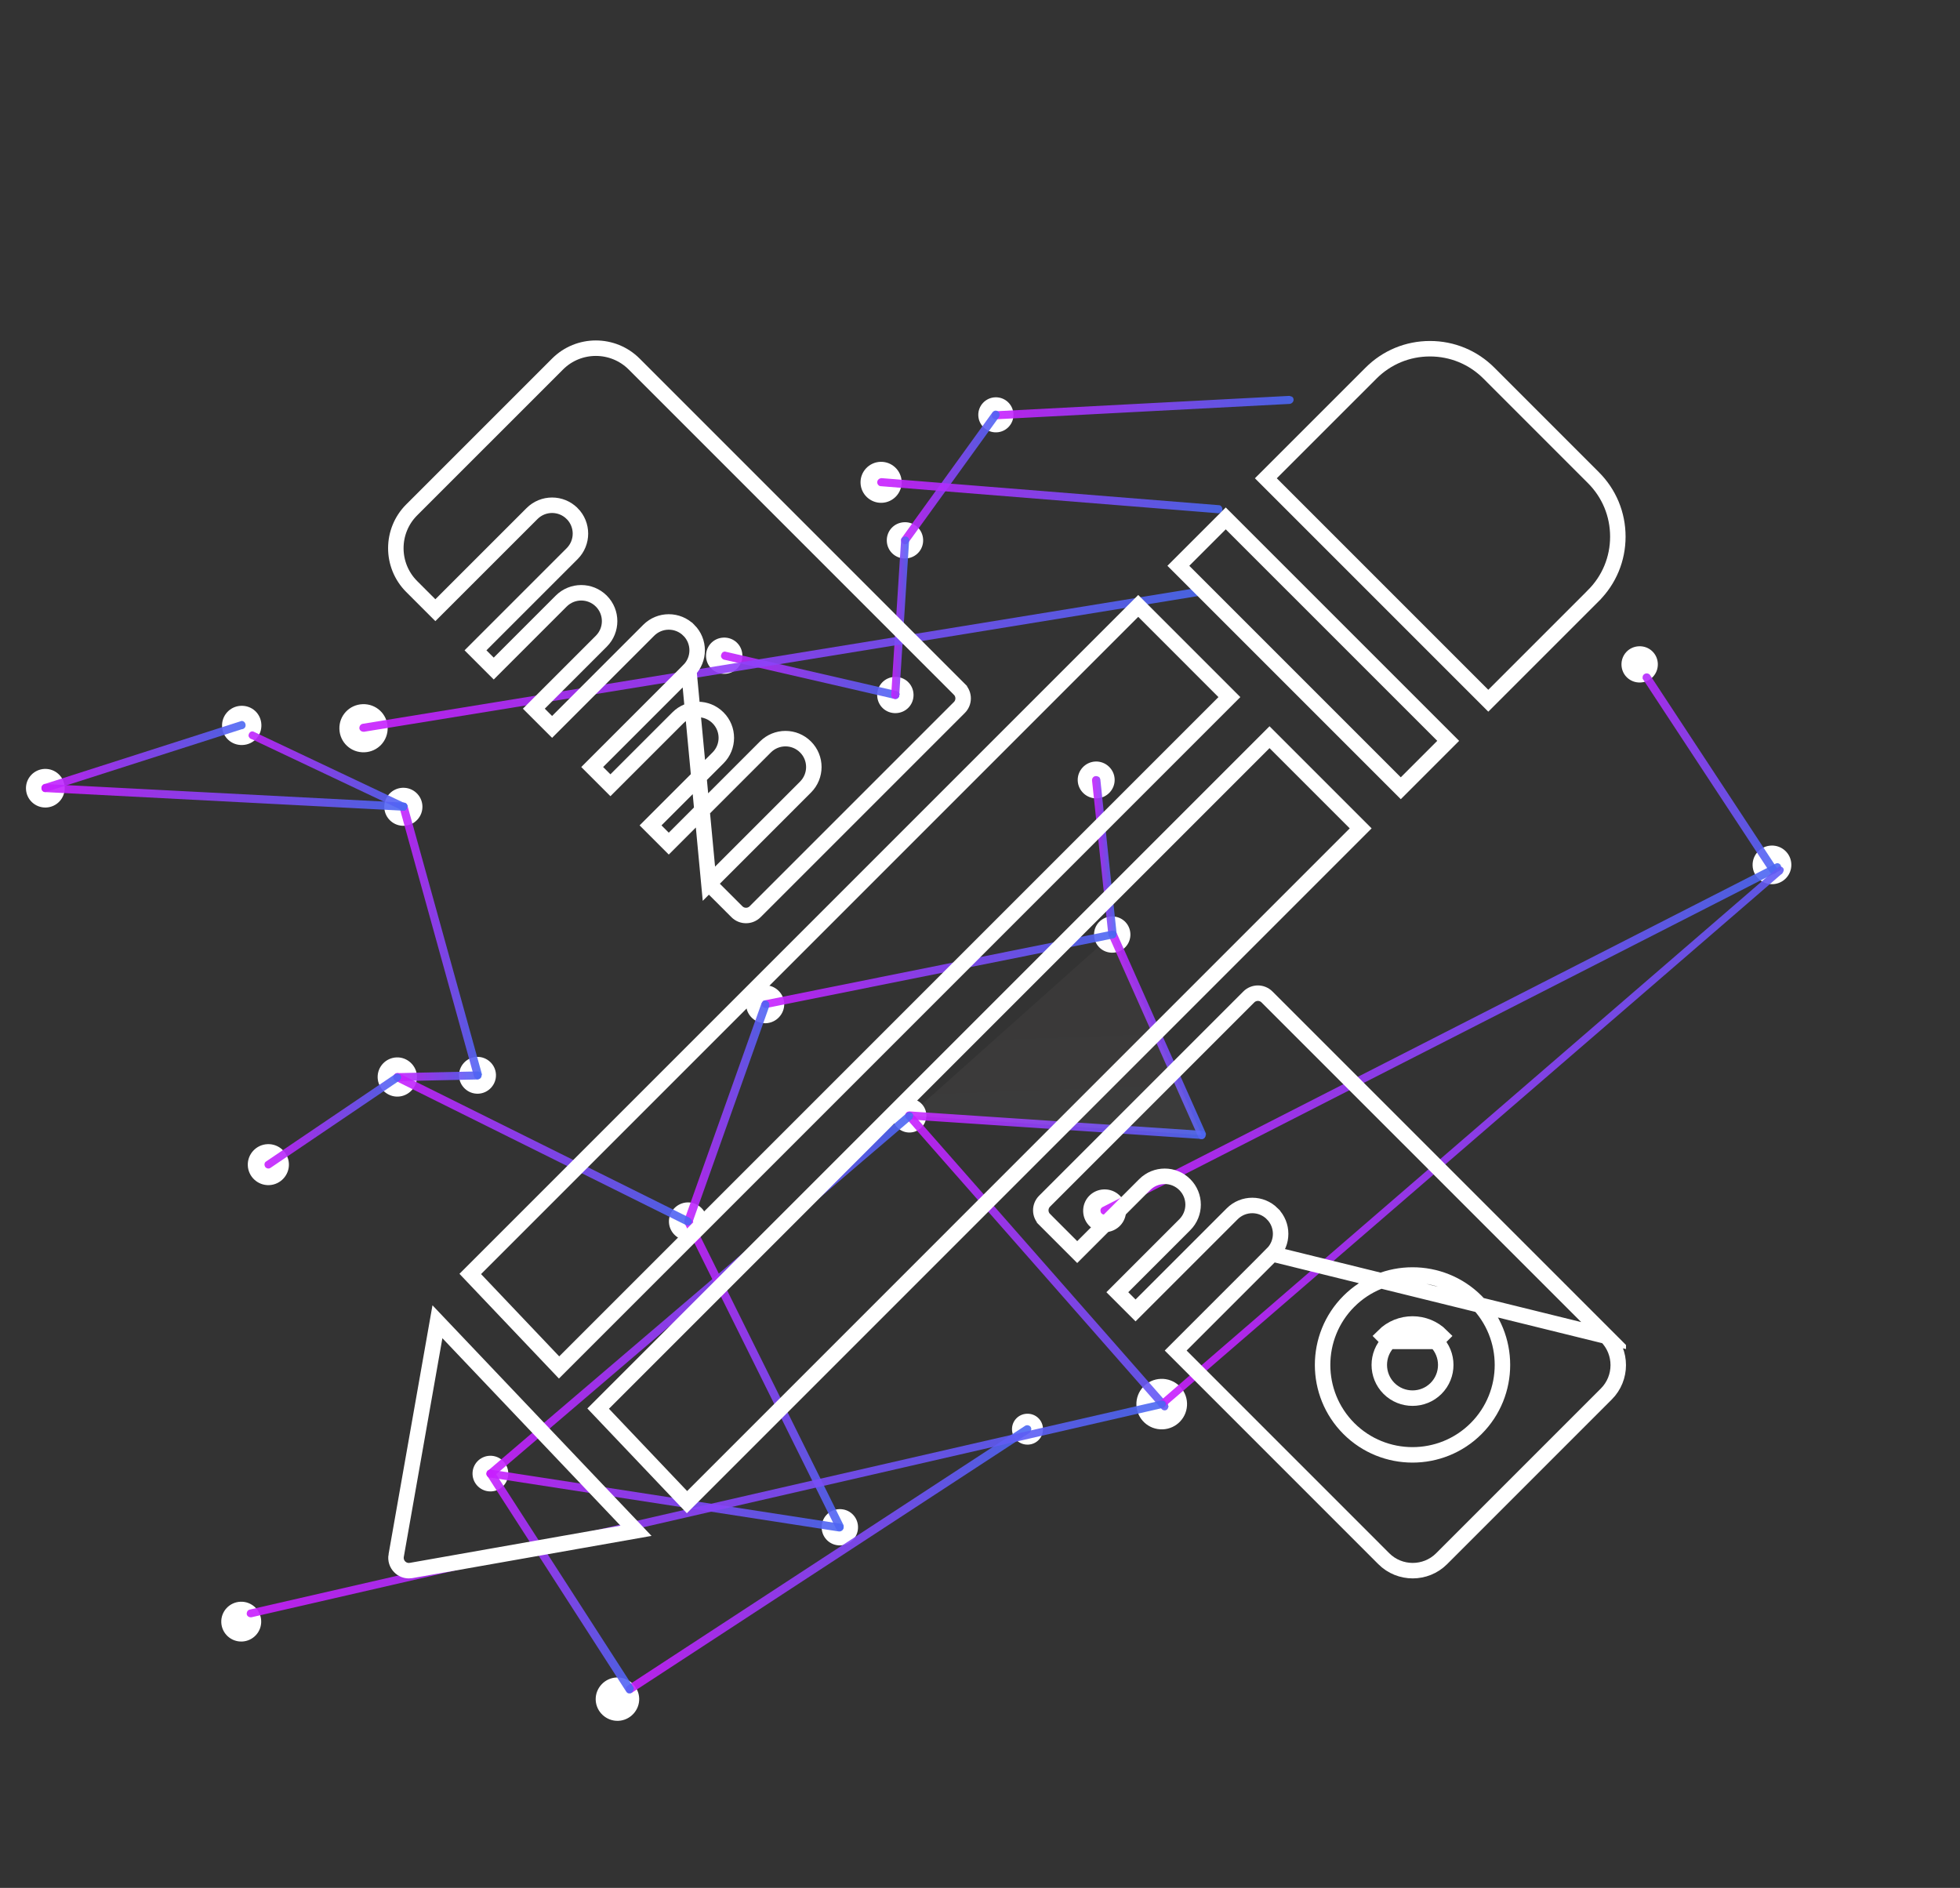 <svg width="190" height="183" viewBox="0 0 190 183" fill="none" xmlns="http://www.w3.org/2000/svg">
<rect x="0" y="0" width="190" height="183" fill="#333333" stroke="none"/>
<g clip-path="url(#clip0_917_80881)">
<path style="mix-blend-mode:color-dodge" d="M98.103 138.588C98.073 137.753 98.713 137.067 99.551 137.037C100.388 137.007 101.076 137.645 101.106 138.479C101.137 139.314 100.496 140 99.659 140.031C98.821 140.061 98.133 139.423 98.103 138.588Z" fill="white"/>
<path style="mix-blend-mode:color-dodge" d="M89.8 108.076C89.767 107.169 89.003 106.461 88.094 106.494C87.185 106.527 86.475 107.288 86.507 108.195C86.54 109.101 87.304 109.809 88.213 109.776C89.122 109.743 89.832 108.982 89.8 108.076Z" fill="white"/>
<path style="mix-blend-mode:color-dodge" d="M98.243 40.149C98.209 39.211 97.419 38.478 96.478 38.512C95.537 38.546 94.802 39.334 94.835 40.272C94.87 41.21 95.66 41.943 96.601 41.909C97.542 41.875 98.277 41.087 98.243 40.149Z" fill="white"/>
<path style="mix-blend-mode:color-dodge" d="M49.272 142.776C49.238 141.822 48.434 141.077 47.477 141.111C46.52 141.146 45.773 141.947 45.807 142.901C45.842 143.855 46.645 144.6 47.602 144.566C48.559 144.531 49.307 143.73 49.272 142.776Z" fill="white"/>
<path style="mix-blend-mode:color-dodge" d="M85.033 67.433C84.998 66.454 85.749 65.649 86.731 65.613C87.713 65.578 88.521 66.327 88.556 67.305C88.592 68.284 87.84 69.09 86.858 69.125C85.876 69.161 85.069 68.412 85.033 67.433Z" fill="white"/>
<path style="mix-blend-mode:color-dodge" d="M68.442 63.623C68.407 62.645 69.159 61.839 70.14 61.804C71.122 61.768 71.93 62.517 71.965 63.496C72.001 64.475 71.249 65.28 70.267 65.316C69.286 65.351 68.478 64.602 68.442 63.623Z" fill="white"/>
<path style="mix-blend-mode:color-dodge" d="M85.965 52.44C85.93 51.461 86.681 50.656 87.663 50.62C88.645 50.585 89.453 51.334 89.488 52.312C89.524 53.291 88.772 54.097 87.79 54.132C86.808 54.168 86.001 53.419 85.965 52.44Z" fill="white"/>
<path style="mix-blend-mode:color-dodge" d="M157.185 64.464C157.15 63.485 157.901 62.68 158.883 62.644C159.865 62.608 160.673 63.358 160.708 64.336C160.743 65.315 159.992 66.121 159.01 66.156C158.028 66.192 157.22 65.442 157.185 64.464Z" fill="white"/>
<path style="mix-blend-mode:color-dodge" d="M79.652 148.105C79.617 147.126 80.368 146.321 81.35 146.285C82.332 146.25 83.14 146.999 83.175 147.977C83.211 148.956 82.459 149.762 81.477 149.797C80.496 149.833 79.688 149.084 79.652 148.105Z" fill="white"/>
<path style="mix-blend-mode:color-dodge" d="M106.056 90.654C106.02 89.675 106.772 88.87 107.754 88.835C108.735 88.799 109.543 89.548 109.579 90.527C109.614 91.505 108.862 92.311 107.881 92.346C106.899 92.382 106.091 91.633 106.056 90.654Z" fill="white"/>
<path style="mix-blend-mode:color-dodge" d="M104.473 75.665C104.437 74.687 105.217 73.851 106.198 73.816C107.18 73.78 108.018 74.557 108.053 75.536C108.089 76.515 107.309 77.35 106.328 77.385C105.346 77.421 104.508 76.644 104.473 75.665Z" fill="white"/>
<path style="mix-blend-mode:color-dodge" d="M44.497 104.295C44.462 103.317 45.242 102.481 46.223 102.446C47.205 102.41 48.043 103.187 48.078 104.166C48.114 105.145 47.334 105.98 46.352 106.015C45.371 106.051 44.533 105.274 44.497 104.295Z" fill="white"/>
<path style="mix-blend-mode:color-dodge" d="M40.949 78.136C40.912 77.119 40.054 76.324 39.034 76.361C38.013 76.398 37.215 77.252 37.252 78.27C37.289 79.287 38.146 80.082 39.167 80.045C40.188 80.008 40.985 79.154 40.949 78.136Z" fill="white"/>
<path style="mix-blend-mode:color-dodge" d="M72.325 97.409C72.288 96.401 73.096 95.536 74.106 95.499C75.117 95.463 75.985 96.267 76.021 97.275C76.058 98.282 75.251 99.148 74.24 99.184C73.229 99.221 72.361 98.416 72.325 97.409Z" fill="white"/>
<path style="mix-blend-mode:color-dodge" d="M64.846 118.461C64.809 117.454 65.616 116.589 66.627 116.552C67.638 116.516 68.505 117.32 68.542 118.328C68.578 119.335 67.771 120.2 66.76 120.237C65.75 120.273 64.882 119.469 64.846 118.461Z" fill="white"/>
<path style="mix-blend-mode:color-dodge" d="M6.272 76.335C6.234 75.302 5.364 74.495 4.327 74.532C3.29 74.57 2.48 75.438 2.518 76.471C2.555 77.505 3.426 78.312 4.462 78.274C5.499 78.237 6.309 77.369 6.272 76.335Z" fill="white"/>
<path style="mix-blend-mode:color-dodge" d="M173.65 83.766C173.613 82.733 172.742 81.925 171.706 81.963C170.669 82 169.859 82.868 169.896 83.902C169.934 84.935 170.804 85.743 171.841 85.705C172.878 85.668 173.688 84.799 173.65 83.766Z" fill="white"/>
<path style="mix-blend-mode:color-dodge" d="M21.526 70.385C21.489 69.349 22.295 68.455 23.364 68.416C24.432 68.377 25.3 69.182 25.338 70.247C25.377 71.312 24.57 72.177 23.501 72.216C22.433 72.254 21.565 71.45 21.526 70.385Z" fill="white"/>
<path style="mix-blend-mode:color-dodge" d="M36.609 104.465C36.571 103.4 37.407 102.534 38.447 102.496C39.486 102.459 40.384 103.291 40.421 104.327C40.459 105.364 39.624 106.259 38.584 106.296C37.544 106.334 36.647 105.502 36.609 104.465Z" fill="white"/>
<path style="mix-blend-mode:color-dodge" d="M21.451 157.258C21.412 156.193 22.247 155.298 23.316 155.26C24.384 155.221 25.282 156.053 25.32 157.118C25.359 158.183 24.524 159.078 23.455 159.117C22.387 159.156 21.489 158.323 21.451 157.258Z" fill="white"/>
<path style="mix-blend-mode:color-dodge" d="M24.021 112.963C23.981 111.869 24.844 110.944 25.942 110.905C27.039 110.865 27.966 111.725 28.006 112.819C28.046 113.913 27.183 114.837 26.085 114.877C24.988 114.917 24.061 114.057 24.021 112.963Z" fill="white"/>
<path style="mix-blend-mode:color-dodge" d="M83.42 46.825C83.38 45.731 84.243 44.806 85.341 44.766C86.438 44.727 87.365 45.587 87.405 46.681C87.445 47.775 86.582 48.699 85.484 48.739C84.387 48.779 83.459 47.919 83.42 46.825Z" fill="white"/>
<path style="mix-blend-mode:color-dodge" d="M105.001 117.441C104.959 116.29 105.85 115.335 107.005 115.293C108.16 115.251 109.117 116.139 109.159 117.291C109.201 118.442 108.31 119.397 107.155 119.438C106 119.48 105.042 118.593 105.001 117.441Z" fill="white"/>
<path style="mix-blend-mode:color-dodge" d="M57.746 164.778C57.705 163.627 58.623 162.643 59.778 162.601C60.933 162.559 61.921 163.475 61.962 164.626C62.004 165.777 61.085 166.762 59.93 166.804C58.775 166.845 57.788 165.93 57.746 164.778Z" fill="white"/>
<path style="mix-blend-mode:color-dodge" d="M32.901 70.674C32.854 69.378 33.856 68.304 35.155 68.257C36.455 68.21 37.532 69.209 37.579 70.504C37.626 71.8 36.623 72.874 35.324 72.921C34.024 72.968 32.947 71.969 32.901 70.674Z" fill="white"/>
<path style="mix-blend-mode:color-dodge" d="M110.161 136.192C110.112 134.839 111.17 133.705 112.527 133.656C113.884 133.607 115.021 134.661 115.07 136.014C115.119 137.367 114.061 138.501 112.704 138.55C111.347 138.599 110.21 137.545 110.161 136.192Z" fill="white"/>
<g style="mix-blend-mode:color-dodge" opacity="0.9">
<path d="M99.98 138.52C99.98 138.52 99.932 138.782 99.82 138.872L61.262 164.076C61.092 164.168 60.859 164.119 60.737 163.951C60.706 163.894 60.674 163.809 60.672 163.751C60.667 163.607 60.721 163.49 60.833 163.399L99.39 138.196C99.561 138.103 99.794 138.153 99.915 138.321C99.946 138.378 99.978 138.463 99.98 138.52Z" fill="url(#paint0_linear_917_80881)"/>
</g>
<g style="mix-blend-mode:color-dodge" opacity="0.9">
<path d="M113.286 136.288C113.286 136.288 113.237 136.521 113.153 136.61C112.985 136.76 112.753 136.74 112.603 136.573L87.845 108.406C87.845 108.406 87.752 108.236 87.75 108.178C87.746 108.063 87.8 107.946 87.883 107.857C88.051 107.706 88.284 107.756 88.434 107.894L113.191 136.061C113.191 136.061 113.255 136.232 113.257 136.289L113.286 136.288Z" fill="url(#paint1_linear_917_80881)"/>
</g>
<g style="mix-blend-mode:color-dodge" opacity="0.9">
<path d="M61.423 163.724C61.423 163.724 61.374 163.985 61.233 164.077C61.12 164.167 61.004 164.142 60.946 164.145C60.889 164.147 60.771 164.093 60.709 163.98L47.229 143.051C47.229 143.051 47.197 142.966 47.194 142.88C47.189 142.736 47.242 142.619 47.355 142.528C47.524 142.407 47.786 142.455 47.908 142.623L61.386 163.523C61.386 163.523 61.448 163.636 61.452 163.723L61.423 163.724Z" fill="url(#paint2_linear_917_80881)"/>
</g>
<g style="mix-blend-mode:color-dodge" opacity="0.9">
<path d="M125.401 38.734C125.409 38.935 125.242 39.114 125.04 39.151L96.555 40.642C96.324 40.651 96.145 40.484 96.137 40.282C96.129 40.052 96.296 39.873 96.498 39.866L124.983 38.374C124.983 38.374 125.217 38.423 125.276 38.479C125.335 38.506 125.397 38.619 125.402 38.763L125.401 38.734Z" fill="url(#paint3_linear_917_80881)"/>
</g>
<g style="mix-blend-mode:color-dodge" opacity="0.9">
<path d="M116.848 110.037C116.856 110.239 116.66 110.419 116.428 110.398L88.109 108.511C87.907 108.519 87.756 108.322 87.749 108.15C87.743 107.977 87.827 107.888 87.882 107.828C87.939 107.797 88.023 107.736 88.168 107.731L116.515 109.617C116.688 109.611 116.84 109.807 116.846 109.98L116.847 110.008L116.848 110.037Z" fill="url(#paint4_linear_917_80881)"/>
</g>
<g style="mix-blend-mode:color-dodge" opacity="0.9">
<path d="M88.53 108.15C88.53 108.15 88.48 108.383 88.397 108.472L47.811 143.146C47.811 143.146 47.583 143.24 47.525 143.242C47.468 143.244 47.351 143.22 47.26 143.108C47.199 143.024 47.167 142.938 47.165 142.881C47.161 142.766 47.215 142.648 47.298 142.559L87.913 107.884C88.053 107.764 88.314 107.783 88.435 107.923C88.525 108.006 88.528 108.093 88.531 108.179L88.53 108.15Z" fill="url(#paint5_linear_917_80881)"/>
</g>
<g style="mix-blend-mode:color-dodge" opacity="0.9">
<path d="M116.876 110.008C116.883 110.18 116.8 110.299 116.659 110.39C116.516 110.453 116.428 110.398 116.37 110.401C116.312 110.403 116.223 110.319 116.161 110.206L107.506 90.775C107.506 90.775 107.503 90.689 107.501 90.631C107.495 90.458 107.576 90.311 107.718 90.248C107.917 90.155 108.151 90.233 108.245 90.431L116.9 109.863C116.9 109.863 116.903 109.949 116.905 110.006L116.876 110.008Z" fill="url(#paint6_linear_917_80881)"/>
</g>
<g style="mix-blend-mode:color-dodge" opacity="0.9">
<path d="M96.915 40.197C96.915 40.197 96.92 40.341 96.837 40.43L88.053 52.595C87.915 52.773 87.685 52.81 87.506 52.672C87.416 52.589 87.355 52.476 87.35 52.361C87.348 52.303 87.345 52.217 87.429 52.127L96.213 39.963C96.351 39.785 96.581 39.748 96.759 39.885C96.849 39.969 96.911 40.082 96.915 40.197Z" fill="url(#paint7_linear_917_80881)"/>
</g>
<g style="mix-blend-mode:color-dodge" opacity="0.9">
<path d="M81.764 148.115C81.742 148.317 81.545 148.469 81.313 148.448L47.467 143.216C47.292 143.193 47.142 143.026 47.135 142.853C47.157 142.651 47.24 142.561 47.297 142.53C47.354 142.499 47.438 142.439 47.584 142.462L81.459 147.693C81.634 147.716 81.755 147.884 81.762 148.057L81.764 148.115Z" fill="url(#paint8_linear_917_80881)"/>
</g>
<g style="mix-blend-mode:color-dodge" opacity="0.9">
<path d="M87.17 67.356C87.17 67.356 87.172 67.413 87.174 67.471C87.15 67.616 87.037 67.678 87.009 67.707C86.952 67.738 86.839 67.8 86.721 67.747L70.16 63.936C70.013 63.883 69.893 63.744 69.886 63.571C69.936 63.339 70.019 63.249 70.076 63.218C70.133 63.187 70.246 63.126 70.364 63.179L86.925 66.99C87.101 67.041 87.221 67.181 87.228 67.354L87.17 67.356Z" fill="url(#paint9_linear_917_80881)"/>
</g>
<g style="mix-blend-mode:color-dodge" opacity="0.9">
<path d="M87.171 67.385C87.178 67.586 86.981 67.737 86.75 67.746C86.548 67.753 86.397 67.557 86.39 67.384L87.35 52.361C87.343 52.159 87.54 52.008 87.771 52C87.973 51.992 88.125 52.189 88.131 52.361L87.171 67.385Z" fill="url(#paint10_linear_917_80881)"/>
</g>
<g style="mix-blend-mode:color-dodge" opacity="0.9">
<path d="M108.22 90.547C108.228 90.749 108.089 90.927 107.887 90.934C107.685 90.941 107.478 90.805 107.442 90.604L105.86 75.644C105.851 75.414 106.018 75.235 106.22 75.228C106.365 75.222 106.453 75.277 106.512 75.303C106.571 75.33 106.632 75.414 106.666 75.557L108.249 90.546L108.22 90.547Z" fill="url(#paint11_linear_917_80881)"/>
</g>
<g style="mix-blend-mode:color-dodge" opacity="0.9">
<path d="M81.789 147.999C81.794 148.143 81.712 148.29 81.57 148.352C81.457 148.414 81.34 148.39 81.281 148.363C81.224 148.365 81.105 148.283 81.043 148.17L66.353 118.551C66.353 118.551 66.349 118.465 66.348 118.436C66.343 118.292 66.424 118.145 66.567 118.082C66.766 117.989 67 118.067 67.093 118.236L81.783 147.855C81.783 147.855 81.787 147.941 81.789 147.999Z" fill="url(#paint12_linear_917_80881)"/>
</g>
<g style="mix-blend-mode:color-dodge" opacity="0.9">
<path d="M172.274 84.31C172.279 84.454 172.198 84.601 172.055 84.663C171.942 84.725 171.825 84.701 171.766 84.674C171.709 84.676 171.59 84.594 171.528 84.481L159.234 65.783C159.234 65.783 159.231 65.696 159.23 65.668C159.225 65.524 159.306 65.377 159.448 65.314C159.647 65.22 159.882 65.298 159.974 65.468L172.269 84.166C172.269 84.166 172.272 84.252 172.274 84.31Z" fill="url(#paint13_linear_917_80881)"/>
</g>
<g style="mix-blend-mode:color-dodge" opacity="0.9">
<path d="M108.221 90.576C108.229 90.777 108.09 90.927 107.917 90.962L74.273 97.713C74.1 97.719 73.893 97.611 73.828 97.412C73.819 97.153 73.958 97.004 74.13 96.969L107.746 90.218C107.746 90.218 107.978 90.239 108.037 90.266C108.096 90.292 108.185 90.375 108.19 90.519L108.193 90.577L108.221 90.576Z" fill="url(#paint14_linear_917_80881)"/>
</g>
<g style="mix-blend-mode:color-dodge" opacity="0.9">
<path d="M46.692 104.216C46.698 104.389 46.589 104.566 46.416 104.601C46.273 104.635 46.185 104.609 46.126 104.554C46.067 104.527 45.977 104.444 45.944 104.33C45.944 104.33 38.728 78.303 38.727 78.274C38.719 78.044 38.829 77.896 39 77.832C39.2 77.767 39.435 77.874 39.501 78.102L46.718 104.129L46.721 104.215L46.692 104.216Z" fill="url(#paint15_linear_917_80881)"/>
</g>
<g style="mix-blend-mode:color-dodge" opacity="0.9">
<path d="M74.578 97.356C74.578 97.356 74.581 97.443 74.584 97.5L67.104 118.553C67.024 118.729 66.825 118.822 66.621 118.772C66.445 118.721 66.352 118.551 66.347 118.407C66.345 118.35 66.344 118.321 66.342 118.263L73.822 97.24C73.822 97.24 73.959 97.033 74.016 97.002C74.074 97 74.187 96.938 74.305 96.991C74.451 97.044 74.572 97.183 74.578 97.356Z" fill="url(#paint16_linear_917_80881)"/>
</g>
<g style="mix-blend-mode:color-dodge" opacity="0.9">
<path d="M39.477 78.219C39.484 78.42 39.288 78.6 39.056 78.58L4.38 76.779C4.177 76.786 4.027 76.618 4.02 76.417C4.01 76.158 4.207 76.007 4.438 75.998L39.144 77.798C39.346 77.791 39.496 77.958 39.504 78.16L39.505 78.189L39.477 78.219Z" fill="url(#paint17_linear_917_80881)"/>
</g>
<g style="mix-blend-mode:color-dodge" opacity="0.9">
<path d="M46.663 104.217C46.67 104.419 46.503 104.598 46.302 104.634L38.53 104.8C38.357 104.806 38.177 104.639 38.17 104.438C38.161 104.208 38.328 104.029 38.531 104.021L46.303 103.855C46.476 103.849 46.656 104.016 46.663 104.217Z" fill="url(#paint18_linear_917_80881)"/>
</g>
<g style="mix-blend-mode:color-dodge" opacity="0.9">
<path d="M39.478 78.247C39.478 78.247 39.371 78.482 39.343 78.512C39.286 78.543 39.202 78.603 39.056 78.58L24.424 71.656C24.249 71.633 24.099 71.466 24.092 71.293C24.112 71.033 24.308 70.853 24.541 70.902L39.174 77.826C39.348 77.849 39.498 78.016 39.505 78.189L39.507 78.246L39.478 78.247Z" fill="url(#paint19_linear_917_80881)"/>
</g>
<g style="mix-blend-mode:color-dodge" opacity="0.9">
<path d="M67.069 118.381C67.069 118.381 67.073 118.496 67.017 118.556C66.938 118.761 66.68 118.828 66.504 118.748L38.326 104.75C38.178 104.668 38.115 104.527 38.111 104.411C38.109 104.354 38.107 104.296 38.163 104.237C38.216 104.119 38.33 104.058 38.386 104.027C38.444 104.025 38.559 103.992 38.676 104.045L66.854 118.043C66.854 118.043 67.065 118.266 67.069 118.381Z" fill="url(#paint20_linear_917_80881)"/>
</g>
<g style="mix-blend-mode:color-dodge" opacity="0.9">
<path d="M23.808 70.302C23.816 70.533 23.619 70.684 23.417 70.691L4.409 76.777C4.206 76.785 4.027 76.618 4.019 76.388C4.01 76.158 4.206 75.978 4.408 75.97L23.417 69.884C23.619 69.877 23.798 70.043 23.807 70.274L23.808 70.302Z" fill="url(#paint21_linear_917_80881)"/>
</g>
<g style="mix-blend-mode:color-dodge" opacity="0.9">
<path d="M118.5 49.389C118.507 49.591 118.311 49.771 118.079 49.75L85.397 47.128C85.195 47.135 85.043 46.939 85.037 46.766C85.028 46.507 85.253 46.355 85.456 46.347L118.167 48.969C118.34 48.963 118.492 49.159 118.498 49.332L118.499 49.361L118.5 49.389Z" fill="url(#paint22_linear_917_80881)"/>
</g>
<g style="mix-blend-mode:color-dodge" opacity="0.9">
<path d="M38.892 104.412C38.892 104.412 38.843 104.673 38.73 104.735L26.227 113.2C26.058 113.321 25.825 113.272 25.703 113.104C25.672 113.047 25.64 112.962 25.638 112.904C25.633 112.76 25.686 112.643 25.8 112.581L38.303 104.116C38.473 104.023 38.705 104.044 38.828 104.241C38.859 104.298 38.891 104.383 38.893 104.44L38.892 104.412Z" fill="url(#paint23_linear_917_80881)"/>
</g>
<g style="mix-blend-mode:color-dodge" opacity="0.9">
<path d="M172.698 84.064C172.698 84.064 172.651 84.354 172.48 84.418L107.237 117.706C107.237 117.706 107.007 117.743 106.948 117.717C106.89 117.719 106.772 117.636 106.71 117.523C106.708 117.466 106.677 117.409 106.674 117.352C106.669 117.208 106.751 117.061 106.893 116.998L172.136 83.71C172.306 83.617 172.54 83.695 172.634 83.893C172.636 83.951 172.667 84.007 172.669 84.065L172.698 84.064Z" fill="url(#paint24_linear_917_80881)"/>
</g>
<g style="mix-blend-mode:color-dodge" opacity="0.9">
<path d="M116.476 57.389C116.483 57.591 116.345 57.769 116.143 57.776L35.281 70.933C35.079 70.941 34.872 70.833 34.835 70.604C34.827 70.374 34.965 70.195 35.166 70.159L116 57.003C116 57.003 116.232 57.023 116.291 57.079C116.35 57.105 116.44 57.189 116.445 57.333L116.447 57.39L116.476 57.389Z" fill="url(#paint25_linear_917_80881)"/>
</g>
<g style="mix-blend-mode:color-dodge" opacity="0.9">
<path d="M172.914 84.364C172.914 84.364 172.839 84.684 172.668 84.748L112.773 136.472C112.573 136.537 112.367 136.429 112.302 136.23L112.3 136.172C112.291 135.942 112.373 135.795 112.544 135.731L172.439 84.007C172.61 83.943 172.845 84.049 172.91 84.249L172.914 84.364Z" fill="url(#paint26_linear_917_80881)"/>
</g>
<g style="mix-blend-mode:color-dodge" opacity="0.9">
<path d="M113.019 136.089C113.026 136.261 112.888 136.439 112.715 136.474L24.391 156.762C24.189 156.798 23.954 156.691 23.917 156.462C23.908 156.203 24.047 156.054 24.219 156.019L112.545 135.76C112.545 135.76 112.805 135.751 112.836 135.807C112.895 135.834 112.984 135.917 113.018 136.06L113.022 136.146L113.019 136.089Z" fill="url(#paint27_linear_917_80881)"/>
</g>
<path d="M88.154 108.135L116.501 110.021L107.817 90.591L88.154 108.135Z" fill="url(#paint28_linear_917_80881)" fill-opacity="0.04"/>
</g>
<g clip-path="url(#clip1_917_80881)">
<path d="M114.228 54.844L118.823 50.25L140.386 71.811L135.791 76.407L114.228 54.844Z" stroke="white" stroke-width="1.5"/>
<path d="M154.462 57.734L154.462 57.735L144.273 67.923L122.711 46.361L132.901 36.172L132.901 36.172C134.428 34.642 136.457 33.802 138.618 33.802C140.781 33.802 142.81 34.643 144.337 36.172L144.337 36.172L154.462 46.299L154.462 46.299C155.991 47.826 156.832 49.855 156.832 52.018C156.832 54.177 155.991 56.207 154.462 57.734Z" stroke="white" stroke-width="1.5"/>
<path d="M42.404 128.12L61.654 148.382L39.856 152.23C39.855 152.23 39.855 152.231 39.854 152.231C39.779 152.243 39.706 152.249 39.635 152.249C39.306 152.249 38.989 152.121 38.751 151.883C38.464 151.596 38.334 151.185 38.405 150.782L38.406 150.782L42.404 128.12Z" stroke="white" stroke-width="1.5"/>
<path d="M45.586 123.487L110.339 58.733L119.176 67.571L54.196 132.551L45.586 123.487Z" stroke="white" stroke-width="1.5"/>
<path d="M57.984 136.539L123.065 71.458L131.902 80.295L66.596 145.604L57.984 136.539Z" stroke="white" stroke-width="1.5"/>
<path d="M68.72 85.662L78.086 76.293C78.086 76.293 78.086 76.293 78.086 76.293C79.16 75.219 79.162 73.479 78.087 72.406C77.014 71.329 75.272 71.331 74.198 72.405L74.198 72.405L64.831 81.774L63.063 80.006L69.603 73.466C69.603 73.466 69.603 73.466 69.603 73.466C70.678 72.392 70.679 70.651 69.603 69.578C68.529 68.502 66.79 68.502 65.715 69.577C65.715 69.577 65.715 69.577 65.715 69.577L59.174 76.116L57.407 74.349L66.775 64.981L68.72 85.662ZM68.72 85.662L71.435 88.375L71.437 88.377C71.679 88.62 71.996 88.741 72.319 88.741C72.638 88.741 72.957 88.62 73.202 88.375L92.998 68.579L92.998 68.579C93.487 68.091 93.487 67.302 92.998 66.813L92.998 66.812L61.474 35.286C61.474 35.286 61.474 35.286 61.474 35.286C59.424 33.239 56.094 33.24 54.049 35.286L54.049 35.286L39.907 49.426C37.86 51.473 37.86 54.804 39.907 56.851L42.204 59.148L51.575 49.78C51.575 49.78 51.575 49.78 51.575 49.78C52.648 48.706 54.388 48.707 55.462 49.779L55.464 49.78C56.535 50.855 56.536 52.595 55.463 53.668L46.094 63.037L47.862 64.805L54.402 58.265C55.475 57.191 57.216 57.192 58.29 58.264L58.291 58.265C59.363 59.34 59.364 61.08 58.291 62.153L51.75 68.694L53.519 70.461L62.887 61.092C63.961 60.019 65.701 60.02 66.775 61.092L66.776 61.092C67.85 62.167 67.851 63.907 66.776 64.981L68.72 85.662Z" stroke="white" stroke-width="1.5"/>
<path d="M134.65 130.027L134.649 130.027C133.393 131.281 133.393 133.328 134.649 134.585C135.907 135.839 137.954 135.838 139.206 134.585C140.463 133.329 140.463 131.284 139.206 130.027C139.206 130.027 139.206 130.027 139.206 130.027M134.65 130.027L134.119 129.496C134.893 128.722 135.911 128.336 136.929 128.336C137.947 128.336 138.963 128.722 139.737 129.496L139.206 130.027M134.65 130.027C135.276 129.4 136.1 129.086 136.929 129.086C137.757 129.086 138.579 129.4 139.206 130.027M134.65 130.027L139.206 130.027" stroke="white" stroke-width="1.5"/>
<path d="M155.713 129.524L155.713 129.524L122.822 96.638L122.822 96.638C122.333 96.149 121.544 96.149 121.055 96.638L121.055 96.638L101.26 116.433C101.26 116.433 101.26 116.433 101.26 116.433C100.771 116.923 100.771 117.712 101.26 118.2L101.26 118.201L104.425 121.367L110.964 114.827L110.964 114.827C112.039 113.752 113.777 113.752 114.852 114.827C115.927 115.902 115.927 117.64 114.852 118.715C114.852 118.715 114.852 118.715 114.852 118.715L108.313 125.256L110.08 127.023L119.449 117.654C120.524 116.58 122.263 116.58 123.337 117.654L123.337 117.655C124.411 118.729 124.413 120.469 123.337 121.543L155.713 129.524ZM155.713 129.524C157.257 131.067 157.257 133.582 155.713 135.124L155.713 135.124L139.747 151.091C138.976 151.861 137.964 152.247 136.947 152.247C135.931 152.247 134.917 151.861 134.146 151.091C134.146 151.091 134.146 151.091 134.146 151.091L113.969 130.911L123.337 121.543L155.713 129.524ZM130.759 138.473L130.76 138.474C132.463 140.174 134.697 141.023 136.929 141.023C139.159 141.023 141.396 140.174 143.095 138.473C146.496 135.072 146.495 129.54 143.095 126.138C139.696 122.737 134.162 122.742 130.76 126.137L130.759 126.138C127.361 129.54 127.361 135.072 130.759 138.473Z" stroke="white" stroke-width="1.5"/>
</g>
<defs>
<linearGradient id="paint0_linear_917_80881" x1="60.242" y1="151.862" x2="100.41" y2="150.409" gradientUnits="userSpaceOnUse">
<stop stop-color="#C91EFE"/>
<stop offset="1" stop-color="#4A68F2"/>
</linearGradient>
<linearGradient id="paint1_linear_917_80881" x1="88.419" y1="126.678" x2="117.903" y2="125.612" gradientUnits="userSpaceOnUse">
<stop stop-color="#C91EFE"/>
<stop offset="1" stop-color="#4A68F2"/>
</linearGradient>
<linearGradient id="paint2_linear_917_80881" x1="47.58" y1="153.546" x2="61.066" y2="153.058" gradientUnits="userSpaceOnUse">
<stop stop-color="#C91EFE"/>
<stop offset="1" stop-color="#4A68F2"/>
</linearGradient>
<linearGradient id="paint3_linear_917_80881" x1="96.129" y1="40.038" x2="125.41" y2="38.979" gradientUnits="userSpaceOnUse">
<stop stop-color="#C91EFE"/>
<stop offset="1" stop-color="#4A68F2"/>
</linearGradient>
<linearGradient id="paint4_linear_917_80881" x1="87.802" y1="109.591" x2="116.794" y2="108.542" gradientUnits="userSpaceOnUse">
<stop stop-color="#C91EFE"/>
<stop offset="1" stop-color="#4A68F2"/>
</linearGradient>
<linearGradient id="paint5_linear_917_80881" x1="46.565" y1="126.293" x2="89.13" y2="124.753" gradientUnits="userSpaceOnUse">
<stop stop-color="#C91EFE"/>
<stop offset="1" stop-color="#4A68F2"/>
</linearGradient>
<linearGradient id="paint6_linear_917_80881" x1="107.857" y1="100.472" x2="116.549" y2="100.158" gradientUnits="userSpaceOnUse">
<stop stop-color="#C91EFE"/>
<stop offset="1" stop-color="#4A68F2"/>
</linearGradient>
<linearGradient id="paint7_linear_917_80881" x1="87.137" y1="46.459" x2="97.129" y2="46.098" gradientUnits="userSpaceOnUse">
<stop stop-color="#C91EFE"/>
<stop offset="1" stop-color="#4A68F2"/>
</linearGradient>
<linearGradient id="paint8_linear_917_80881" x1="47.252" y1="146.075" x2="81.645" y2="144.831" gradientUnits="userSpaceOnUse">
<stop stop-color="#C91EFE"/>
<stop offset="1" stop-color="#4A68F2"/>
</linearGradient>
<linearGradient id="paint9_linear_917_80881" x1="69.966" y1="65.773" x2="87.148" y2="65.151" gradientUnits="userSpaceOnUse">
<stop stop-color="#C91EFE"/>
<stop offset="1" stop-color="#4A68F2"/>
</linearGradient>
<linearGradient id="paint10_linear_917_80881" x1="86.12" y1="59.914" x2="88.401" y2="59.831" gradientUnits="userSpaceOnUse">
<stop stop-color="#C91EFE"/>
<stop offset="1" stop-color="#4A68F2"/>
</linearGradient>
<linearGradient id="paint11_linear_917_80881" x1="106.13" y1="83.114" x2="107.978" y2="83.047" gradientUnits="userSpaceOnUse">
<stop stop-color="#C91EFE"/>
<stop offset="1" stop-color="#4A68F2"/>
</linearGradient>
<linearGradient id="paint12_linear_917_80881" x1="66.892" y1="133.477" x2="81.244" y2="132.957" gradientUnits="userSpaceOnUse">
<stop stop-color="#C91EFE"/>
<stop offset="1" stop-color="#4A68F2"/>
</linearGradient>
<linearGradient id="paint13_linear_917_80881" x1="157.378" y1="69.788" x2="171.73" y2="69.269" gradientUnits="userSpaceOnUse">
<stop stop-color="#C91EFE"/>
<stop offset="1" stop-color="#4A68F2"/>
</linearGradient>
<linearGradient id="paint14_linear_917_80881" x1="73.726" y1="94.591" x2="108.321" y2="93.339" gradientUnits="userSpaceOnUse">
<stop stop-color="#C91EFE"/>
<stop offset="1" stop-color="#4A68F2"/>
</linearGradient>
<linearGradient id="paint15_linear_917_80881" x1="39.2" y1="91.342" x2="46.246" y2="91.087" gradientUnits="userSpaceOnUse">
<stop stop-color="#C91EFE"/>
<stop offset="1" stop-color="#4A68F2"/>
</linearGradient>
<linearGradient id="paint16_linear_917_80881" x1="65.972" y1="108.04" x2="74.953" y2="107.715" gradientUnits="userSpaceOnUse">
<stop stop-color="#C91EFE"/>
<stop offset="1" stop-color="#4A68F2"/>
</linearGradient>
<linearGradient id="paint17_linear_917_80881" x1="4.074" y1="77.93" x2="39.449" y2="76.65" gradientUnits="userSpaceOnUse">
<stop stop-color="#C91EFE"/>
<stop offset="1" stop-color="#4A68F2"/>
</linearGradient>
<linearGradient id="paint18_linear_917_80881" x1="38.171" y1="104.481" x2="46.661" y2="104.174" gradientUnits="userSpaceOnUse">
<stop stop-color="#C91EFE"/>
<stop offset="1" stop-color="#4A68F2"/>
</linearGradient>
<linearGradient id="paint19_linear_917_80881" x1="23.318" y1="77.548" x2="39.461" y2="76.964" gradientUnits="userSpaceOnUse">
<stop stop-color="#C91EFE"/>
<stop offset="1" stop-color="#4A68F2"/>
</linearGradient>
<linearGradient id="paint20_linear_917_80881" x1="38.382" y1="111.912" x2="66.798" y2="110.884" gradientUnits="userSpaceOnUse">
<stop stop-color="#C91EFE"/>
<stop offset="1" stop-color="#4A68F2"/>
</linearGradient>
<linearGradient id="paint21_linear_917_80881" x1="4.03" y1="76.69" x2="24.013" y2="75.967" gradientUnits="userSpaceOnUse">
<stop stop-color="#C91EFE"/>
<stop offset="1" stop-color="#4A68F2"/>
</linearGradient>
<linearGradient id="paint22_linear_917_80881" x1="85.105" y1="48.653" x2="118.43" y2="47.448" gradientUnits="userSpaceOnUse">
<stop stop-color="#C91EFE"/>
<stop offset="1" stop-color="#4A68F2"/>
</linearGradient>
<linearGradient id="paint23_linear_917_80881" x1="25.493" y1="108.91" x2="39.037" y2="108.42" gradientUnits="userSpaceOnUse">
<stop stop-color="#C91EFE"/>
<stop offset="1" stop-color="#4A68F2"/>
</linearGradient>
<linearGradient id="paint24_linear_917_80881" x1="106.116" y1="101.912" x2="173.256" y2="99.483" gradientUnits="userSpaceOnUse">
<stop stop-color="#C91EFE"/>
<stop offset="1" stop-color="#4A68F2"/>
</linearGradient>
<linearGradient id="paint25_linear_917_80881" x1="34.649" y1="65.451" x2="116.66" y2="62.484" gradientUnits="userSpaceOnUse">
<stop stop-color="#C91EFE"/>
<stop offset="1" stop-color="#4A68F2"/>
</linearGradient>
<linearGradient id="paint26_linear_917_80881" x1="111.89" y1="124.859" x2="187.289" y2="122.132" gradientUnits="userSpaceOnUse">
<stop stop-color="#C91EFE"/>
<stop offset="1" stop-color="#4A68F2"/>
</linearGradient>
<linearGradient id="paint27_linear_917_80881" x1="23.607" y1="147.886" x2="113.329" y2="144.64" gradientUnits="userSpaceOnUse">
<stop stop-color="#C91EFE"/>
<stop offset="1" stop-color="#4A68F2"/>
</linearGradient>
<linearGradient id="paint28_linear_917_80881" x1="102.38" y1="110.532" x2="101.667" y2="90.813" gradientUnits="userSpaceOnUse">
<stop offset="0.07" stop-color="white"/>
<stop offset="0.56" stop-color="#EBCFCF"/>
</linearGradient>
<clipPath id="clip0_917_80881">
<rect width="176" height="183" fill="white" transform="translate(6.363 182.75) rotate(-92.072)"/>
</clipPath>
<clipPath id="clip1_917_80881">
<rect width="120" height="120" fill="white" transform="translate(37.622 33)"/>
</clipPath>
</defs>
</svg>
